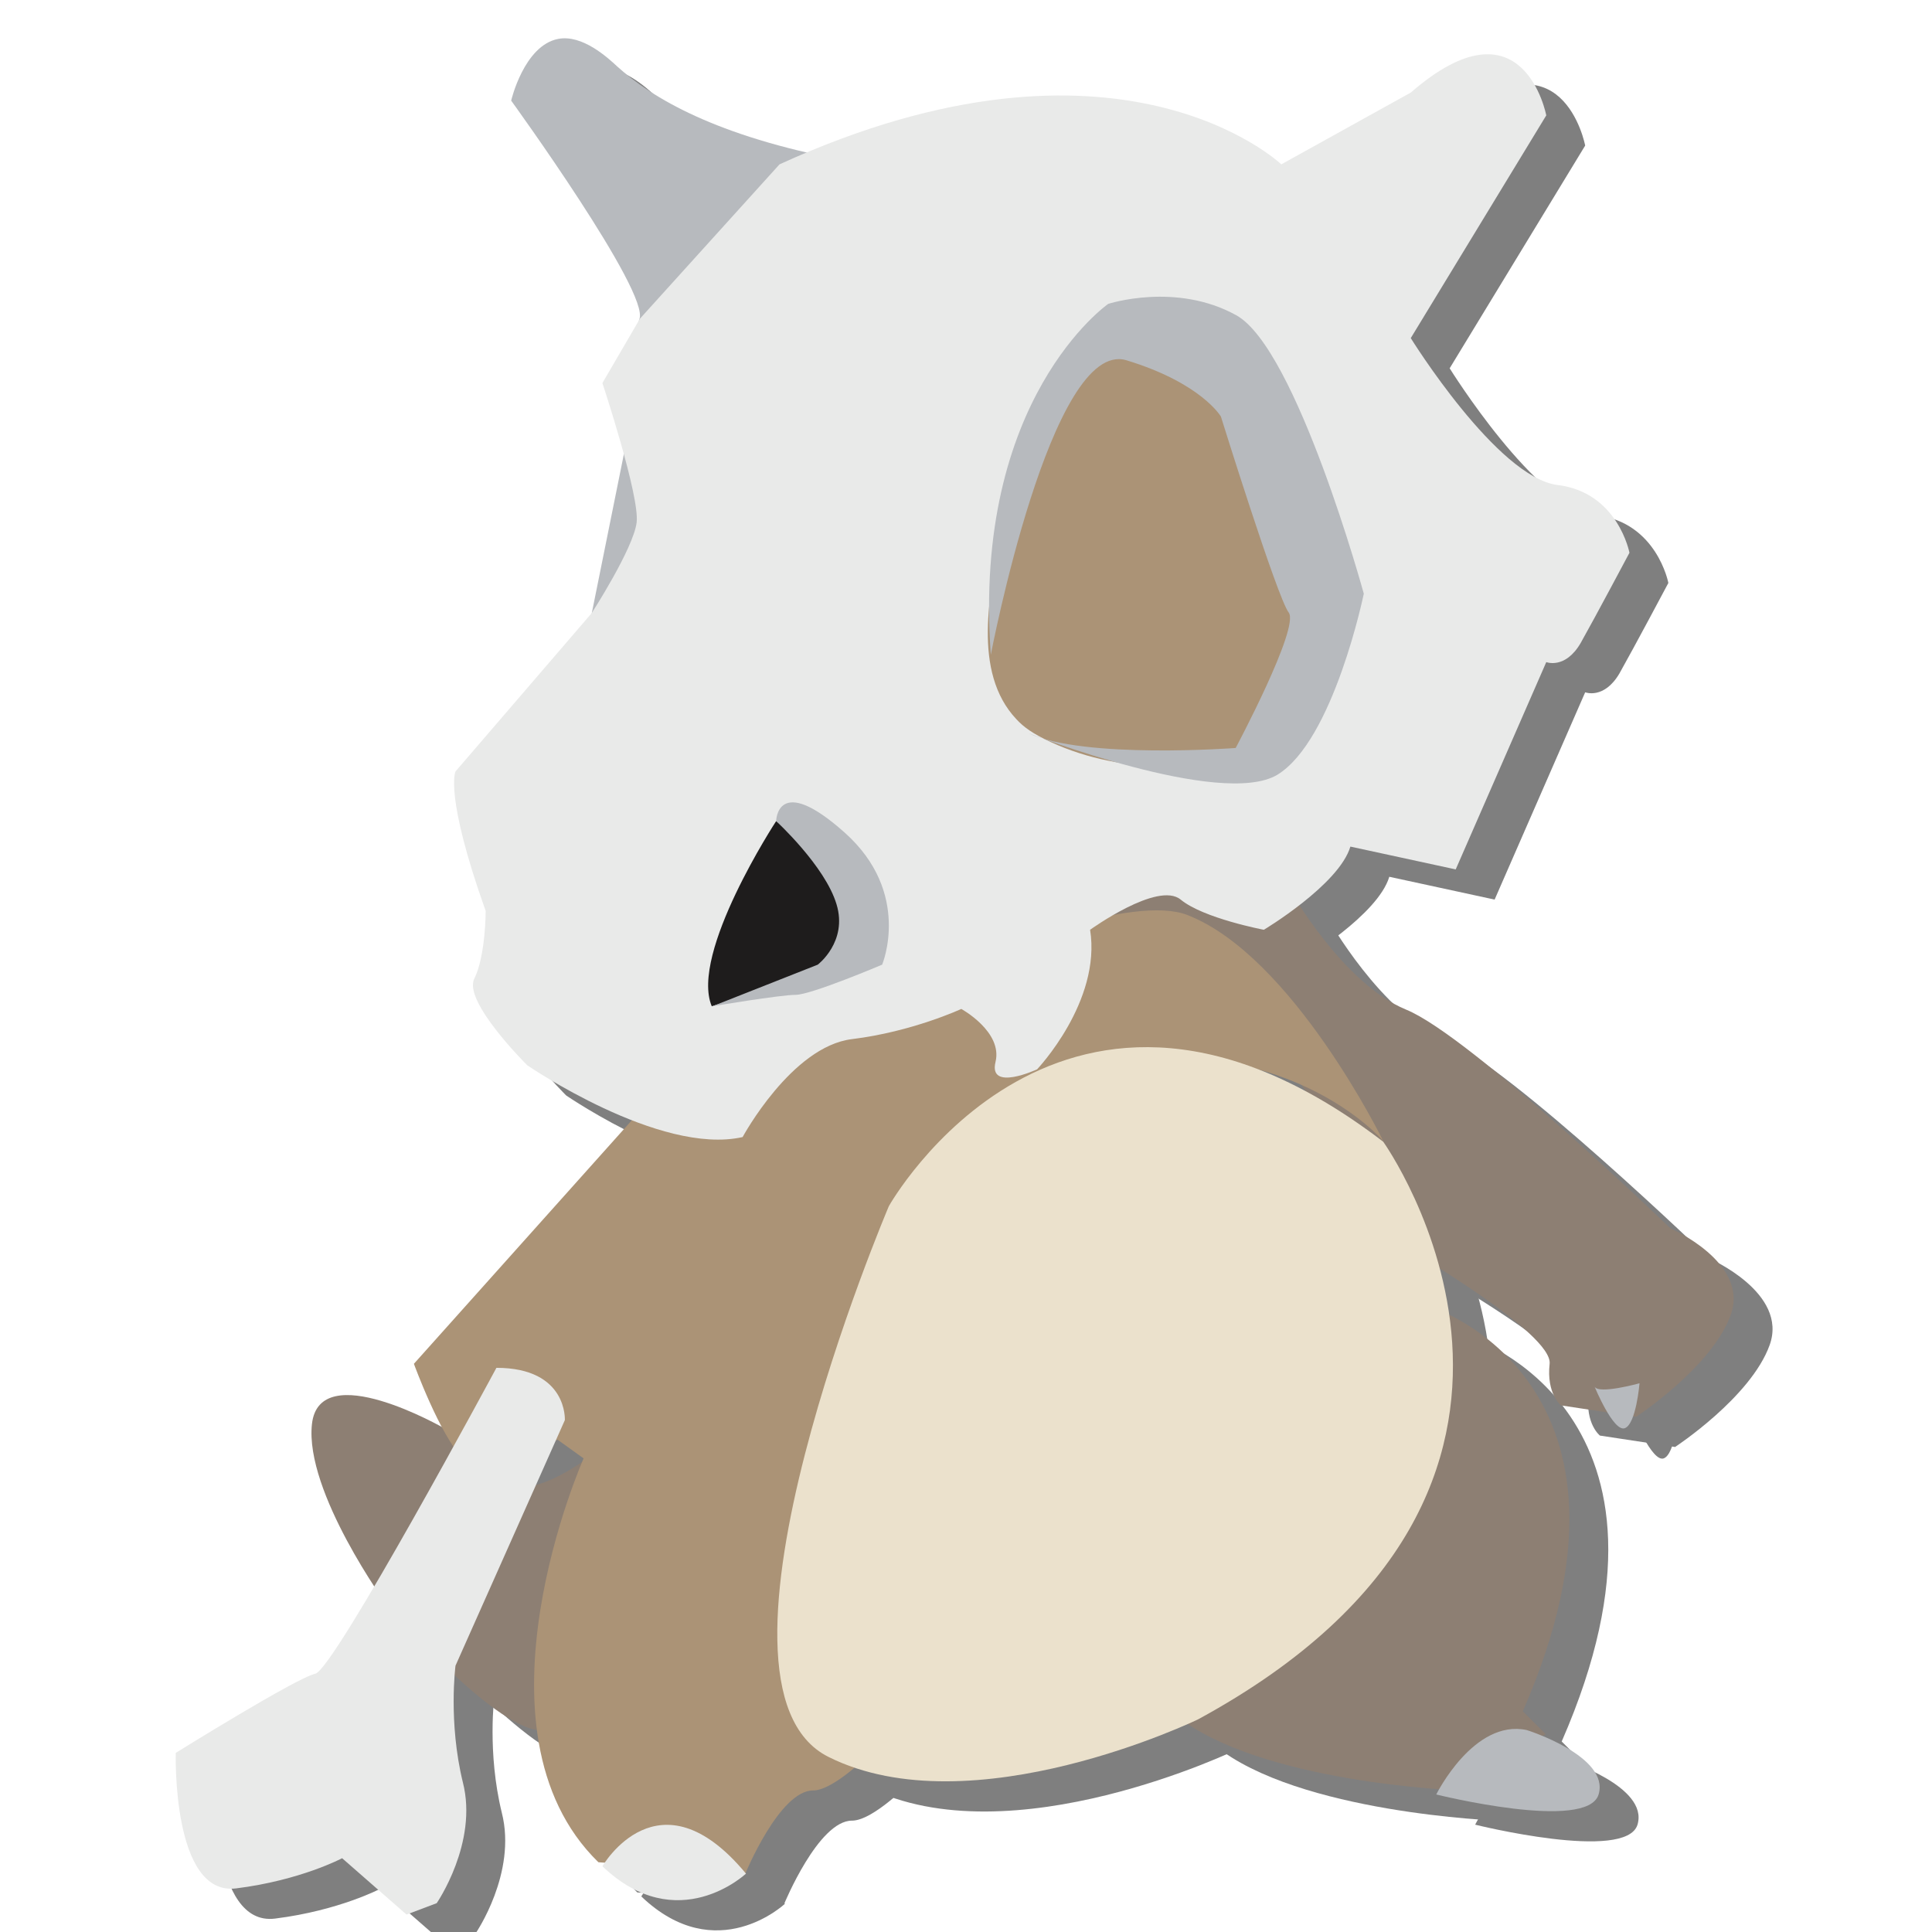 <?xml version="1.0" encoding="utf-8"?>
<!-- Generator: Adobe Illustrator 23.0.6, SVG Export Plug-In . SVG Version: 6.00 Build 0)  -->
<svg version="1.1" id="Layer_1" xmlns="http://www.w3.org/2000/svg" xmlns:xlink="http://www.w3.org/1999/xlink" x="0px" y="0px"
	 viewBox="0 0 288 288" style="enable-background:new 0 0 288 288;" xml:space="preserve">
<style type="text/css">
	.st0{opacity:0.5;}
	.st1{fill:#8D7F73;}
	.st2{fill:#AB9376;}
	.st3{fill:#B7BABE;}
	.st4{fill:#E9EAE9;}
	.st5{fill:#1E1C1C;}
	.st6{fill:#EBE1CC;}
</style>
<g class="st0">
	<path d="M93.3,221.9c0,0-7.3,5.6-11.2,3.9c-3.9-1.7-10.1-8.4-10.1-8.4s-18.6-10.7-19.7-0.6c-1.1,10.1,11.2,27,11.2,27
		s16.9,19.7,23.6,18.6S93.3,221.9,93.3,221.9z"/>
	<path d="M198,137c0,0,7.9,14.1,17.4,18c9.6,3.9,39.4,32.6,39.4,32.6s11.8,5.1,9,12.9s-14.1,15.2-14.1,15.2l-11.2-1.7
		c0,0-2.2-1.7-1.7-6.2S216,190.9,216,190.9l-21.4-32.6c-10.1-6.9-20.2-13.9-30.4-20.8C175.5,137.4,186.7,137.2,198,137z"/>
	<path d="M219.3,199.4c0,0,34.9,11.2,13.5,60.2l3.4,3.4l-12.9,8.4c0,0-29.8-1.1-42.2-11.2C168.7,250,219.3,199.4,219.3,199.4z"/>
	<path d="M100.7,170.7l-33.2,37.1c0,0,3.9,10.7,7.3,14.1s14.1-2.8,14.1-2.8l3.9,2.8c0,0-18,40.5,2.2,60.2l21.9,1.7
		c0,0,5.1-12.4,10.1-12.4c5.1,0,16.9-14.6,16.9-14.6s15.7-25.9-11.8-48.4c0,0,3.4-38.8,34.3-45s45.6,11.2,45.6,11.2
		s-13.5-27.6-29.2-33.7S100.7,170.7,100.7,170.7z"/>
	<path d="M233.4,262.4c0,0,12.4,3.9,10.7,9.6c-1.7,5.6-24.2,0-24.2,0S225.5,260.7,233.4,262.4z"/>
	<path d="M131.6,28.4c-19.1-3.6-28.6-9.3-33.8-14c-1.4-1.3-5.2-4.8-8.8-4.1c-5.1,1-7,9.2-7,9.2s20.8,28.7,19.1,32.6
		c0,0.1-0.1,0.3-0.1,0.3C101.8,53.2,116,41.6,131.6,28.4z"/>
	<polygon points="99,71.2 92.2,104.9 118.7,84.1 	"/>
	<path d="M101.2,52l-5.6,9.6c0,0,5.6,16.9,5.1,20.8S94,95.9,94,95.9l-20.3,23.6c0,0-1.7,3.4,4.5,20.8c0,0,0,6.7-1.7,10.1
		c-1.7,3.4,7.9,12.9,7.9,12.9s19.7,13.5,32.1,10.7c0,0,7.3-13.5,16.3-14.6s16.3-4.5,16.3-4.5s6.2,3.4,5.1,7.9
		c-1.1,4.5,6.2,1.1,6.2,1.1s9.6-10.1,7.9-20.8c0,0,10.1-7.3,13.5-4.5s12.4,4.5,12.4,4.5s11.2-6.7,12.9-12.4l15.7,3.4l13.5-30.9
		c0,0,2.8,1.1,5.1-2.8c2.2-3.9,7.3-13.5,7.3-13.5s-1.7-9-10.7-10.1s-21.9-21.9-21.9-21.9l20.2-33.2c0,0-3.4-18-20.2-3.4L196.8,29
		c0,0-24.2-23.1-74.8,0L101.2,52z"/>
	<path d="M185.6,59.9c0,0-11.2-7.3-14.1-4.5c-1.4,1.4-4.8,4.2-8.3,9.1c-3.3,4.7-6.1,10.6-8.1,19.6c-1.8,8.6-4.4,20.6,2.2,27.6
		c1.1,1.2,2.5,2.2,5.1,3.4c11.2,5.2,23.8,4,32.1,2.2l9-24.7L185.6,59.9z"/>
	<path d="M121.5,126.9c0,0-12.9,19.7-9.6,27.6l21.4-6.7l-1.1-13.5L121.5,126.9z"/>
	<path d="M121.5,126.9c0,0,7.3,6.7,9,12.4c1.7,5.6-2.8,9-2.8,9l-15.7,6.2c0,0,10.1-1.7,12.4-1.7s12.9-4.5,12.9-4.5
		s4.5-10.7-5.6-19.7C121.6,119.6,121.5,126.9,121.5,126.9z"/>
	<path d="M153.5,102.1c0,0,9-47.2,20.2-43.9c11.2,3.4,14.1,8.4,14.1,8.4s8.4,27,10.1,29.2C199.6,98,190,116,190,116
		s-22.5,1.7-30.9-2.2c0,0,28.7,11.2,37.1,6.2c8.4-5.1,12.9-27,12.9-27s-10-36.5-19-41.5S171,49.8,171,49.8S150.7,63.9,153.5,102.1z"
		/>
	<path d="M243.5,211.2c0,0,2.8,6.8,4.5,6.2s2.2-6.7,2.2-6.7S244.1,212.4,243.5,211.2z"/>
	<path d="M212,174.7c0,0,36.6,51.2-27.6,86.1c0,0-33.7,16.3-55.1,5.6c-21.4-10.7,9-82.1,9-82.1S164.2,138.1,212,174.7z"/>
	<path d="M79.8,208.4c0,0-24.2,45-27,45.6S32,265.8,32,265.8s-0.6,21.4,9,20.2s15.8-4.5,15.8-4.5l9.6,8.4l4.5-1.7c0,0,6.2-9,3.9-18
		c-2.2-9-1.1-17.4-1.1-17.4L90,216.1C90,216.3,90.5,208.4,79.8,208.4z"/>
	<path d="M95.6,282.7c0,0,8.4-14.6,21.4,1.1C117,283.8,106.8,293.4,95.6,282.7z"/>
</g>
<g>
	<path class="st1" d="M87.5,217.4c0,0-7.3,5.6-11.2,3.9c-3.9-1.7-10.1-8.4-10.1-8.4s-18.6-10.7-19.7-0.6c-1.1,10.1,11.2,27,11.2,27
		s16.9,19.7,23.6,18.6S87.5,217.4,87.5,217.4z"/>
	<path class="st1" d="M192.2,132.5c0,0,7.9,14.1,17.4,18c9.6,3.9,39.4,32.6,39.4,32.6s11.8,5.1,9,12.9s-14.1,15.2-14.1,15.2
		l-11.2-1.7c0,0-2.2-1.7-1.7-6.2s-20.8-16.9-20.8-16.9l-21.4-32.6c-10.1-6.9-20.2-13.9-30.4-20.8
		C169.7,132.9,180.9,132.7,192.2,132.5z"/>
	<path class="st1" d="M213.5,194.9c0,0,34.9,11.2,13.5,60.2l3.4,3.4l-12.9,8.4c0,0-29.8-1.1-42.2-11.2
		C162.9,245.5,213.5,194.9,213.5,194.9z"/>
	<path class="st2" d="M94.9,166.2l-33.2,37.1c0,0,3.9,10.7,7.3,14.1s14.1-2.8,14.1-2.8l3.9,2.8c0,0-18,40.5,2.2,60.2l21.9,1.7
		c0,0,5.1-12.4,10.1-12.4c5.1,0,16.9-14.6,16.9-14.6s15.7-25.9-11.8-48.4c0,0,3.4-38.8,34.3-45s45.6,11.2,45.6,11.2
		s-13.5-27.6-29.2-33.7S94.9,166.2,94.9,166.2z"/>
	<path class="st3" d="M227.6,257.9c0,0,12.4,3.9,10.7,9.6c-1.7,5.6-24.2,0-24.2,0S219.7,256.2,227.6,257.9z"/>
	<path class="st3" d="M125.8,23.9c-19.1-3.6-28.6-9.3-33.8-14c-1.4-1.3-5.2-4.8-8.8-4.1c-5.1,1-7,9.2-7,9.2S97,43.7,95.3,47.6
		c0,0.1-0.1,0.3-0.1,0.3C96,48.7,110.2,37.1,125.8,23.9z"/>
	<polygon class="st3" points="93.2,66.7 86.4,100.4 112.9,79.6 	"/>
	<path class="st4" d="M95.4,47.5l-5.6,9.6c0,0,5.6,16.9,5.1,20.8s-6.7,13.5-6.7,13.5L67.9,115c0,0-1.7,3.4,4.5,20.8
		c0,0,0,6.7-1.7,10.1c-1.7,3.4,7.9,12.9,7.9,12.9s19.7,13.5,32.1,10.7c0,0,7.3-13.5,16.3-14.6s16.3-4.5,16.3-4.5s6.2,3.4,5.1,7.9
		c-1.1,4.5,6.2,1.1,6.2,1.1s9.6-10.1,7.9-20.8c0,0,10.1-7.3,13.5-4.5s12.4,4.5,12.4,4.5s11.2-6.7,12.9-12.4l15.7,3.4l13.5-30.9
		c0,0,2.8,1.1,5.1-2.8c2.2-3.9,7.3-13.5,7.3-13.5s-1.7-9-10.7-10.1s-21.9-21.9-21.9-21.9l20.2-33.2c0,0-3.4-18-20.2-3.4L191,24.5
		c0,0-24.2-23.1-74.8,0L95.4,47.5z"/>
	<path class="st2" d="M179.8,55.4c0,0-11.2-7.3-14.1-4.5c-1.4,1.4-4.8,4.2-8.3,9.1c-3.3,4.7-6.1,10.6-8.1,19.6
		c-1.8,8.6-4.4,20.6,2.2,27.6c1.1,1.2,2.5,2.2,5.1,3.4c11.2,5.2,23.8,4,32.1,2.2l9-24.7L179.8,55.4z"/>
	<path class="st5" d="M115.7,122.4c0,0-12.9,19.7-9.6,27.6l21.4-6.7l-1.1-13.5L115.7,122.4z"/>
	<path class="st3" d="M115.7,122.4c0,0,7.3,6.7,9,12.4c1.7,5.6-2.8,9-2.8,9l-15.7,6.2c0,0,10.1-1.7,12.4-1.7s12.9-4.5,12.9-4.5
		s4.5-10.7-5.6-19.7S115.7,122.4,115.7,122.4z"/>
	<path class="st3" d="M147.7,97.6c0,0,9-47.2,20.2-43.9c11.2,3.4,14.1,8.4,14.1,8.4s8.4,27,10.1,29.2c1.7,2.2-7.9,20.2-7.9,20.2
		s-22.5,1.7-30.9-2.2c0,0,28.7,11.2,37.1,6.2c8.4-5.1,12.9-27,12.9-27s-10-36.5-19-41.5s-19.1-1.7-19.1-1.7S144.9,59.4,147.7,97.6z"
		/>
	<path class="st3" d="M237.7,206.7c0,0,2.8,6.8,4.5,6.2s2.2-6.7,2.2-6.7S238.3,207.9,237.7,206.7z"/>
	<path class="st6" d="M206.2,170.2c0,0,36.6,51.2-27.6,86.1c0,0-33.7,16.3-55.1,5.6c-21.4-10.7,9-82.1,9-82.1
		S158.4,133.6,206.2,170.2z"/>
	<path class="st4" d="M74,203.9c0,0-24.2,45-27,45.6s-20.8,11.8-20.8,11.8s-0.6,21.4,9,20.2S51,277,51,277l9.6,8.4l4.5-1.7
		c0,0,6.2-9,3.9-18c-2.2-9-1.1-17.4-1.1-17.4l16.3-36.6C84.2,211.8,84.7,203.9,74,203.9z"/>
	<path class="st4" d="M89.8,278.2c0,0,8.4-14.6,21.4,1.1C111.2,279.3,101,288.9,89.8,278.2z"/>
</g>
</svg>
